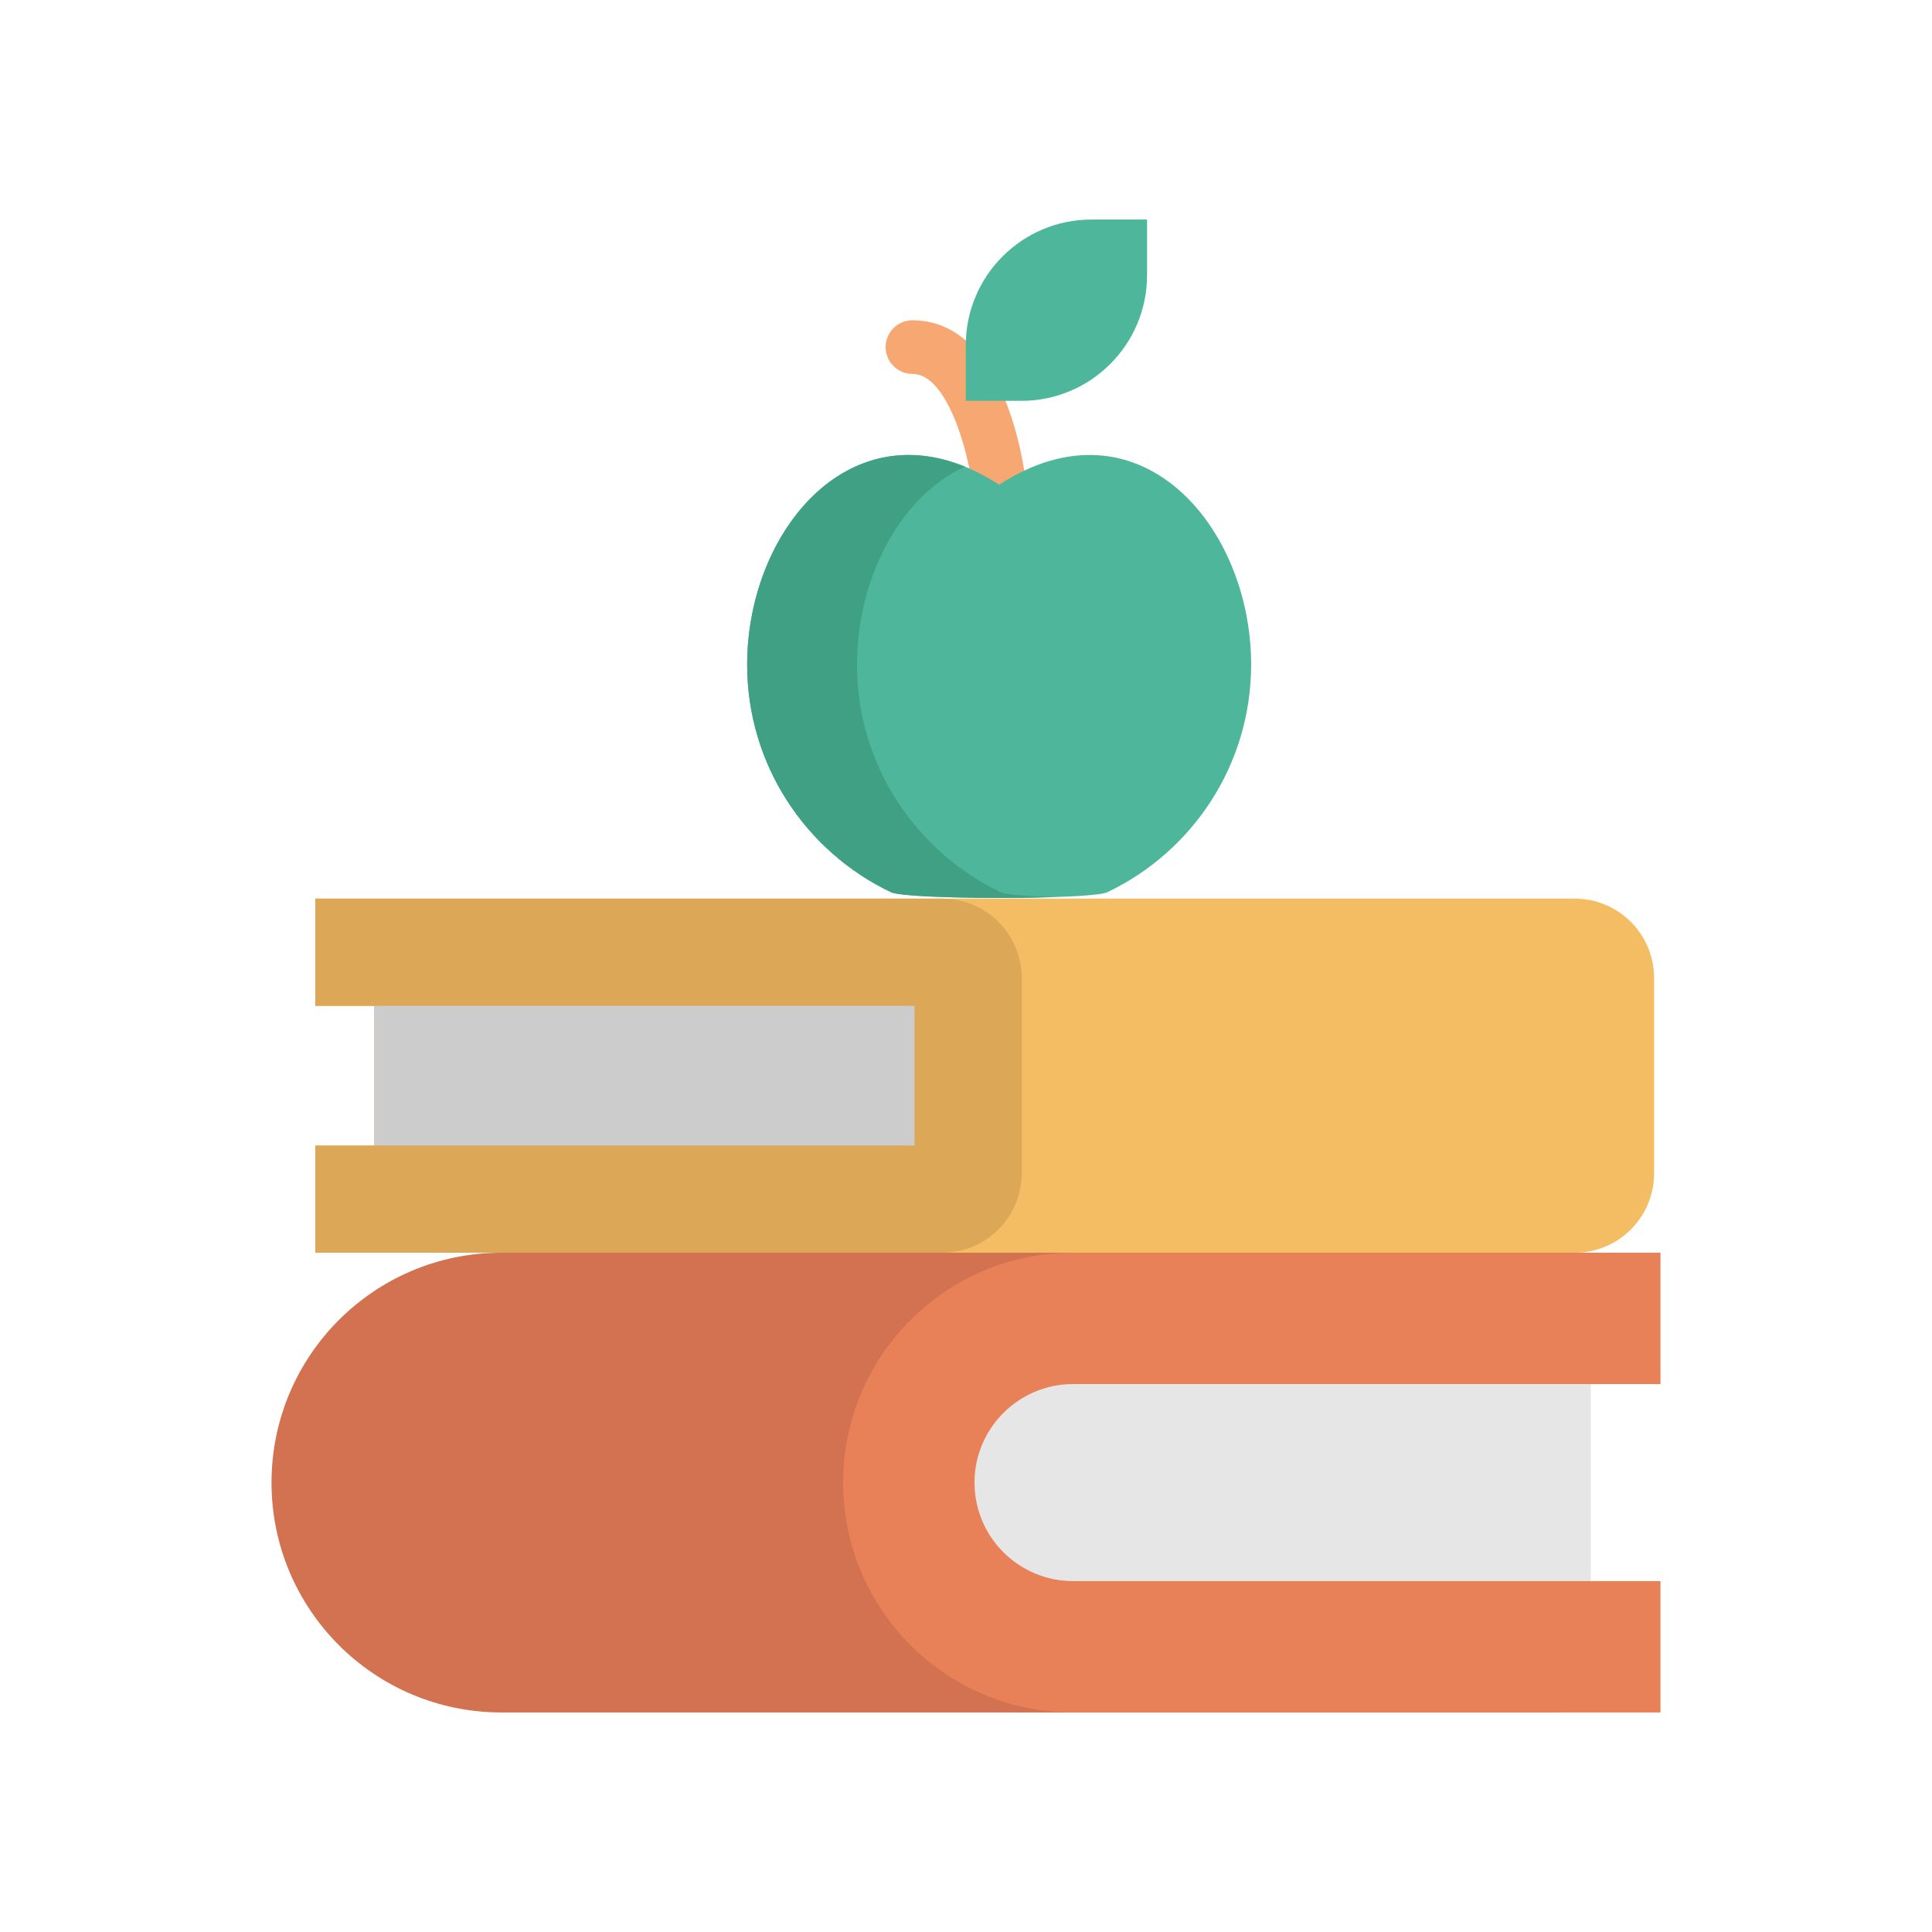 <?xml version="1.0" encoding="utf-8"?>
<!-- Generator: Adobe Illustrator 16.0.0, SVG Export Plug-In . SVG Version: 6.00 Build 0)  -->
<!DOCTYPE svg PUBLIC "-//W3C//DTD SVG 1.1//EN" "http://www.w3.org/Graphics/SVG/1.1/DTD/svg11.dtd">
<svg version="1.1" id="Layer_1" xmlns="http://www.w3.org/2000/svg" xmlns:xlink="http://www.w3.org/1999/xlink" x="0px" y="0px"
	 width="792px" height="792px" viewBox="-90 0 792 792" enable-background="new -90 0 792 792" xml:space="preserve">
<path fill="#F7A872" d="M319.573,209.677c-5.503,0-10.248-4.124-10.898-9.719l0,0c-1.714-14.625-10.298-46.686-24.638-46.686
	c-6.067,0-10.986-4.918-10.986-10.986s4.918-10.986,10.986-10.986c37.765,0,45.686,59.364,46.465,66.133
	c0.694,6.028-3.632,11.476-9.658,12.169C320.417,209.654,319.992,209.677,319.573,209.677z"/>
<g>
	<path fill="#4EB79B" d="M380.229,112.77V90h-22.77c-28.472,0-51.553,23.082-51.553,51.554v22.77h22.769
		C357.147,164.323,380.229,141.242,380.229,112.77z"/>
	<path fill="#4EB79B" d="M363.903,365.761c34.876-16.587,58.986-52.141,58.986-93.332c0-57.051-46.25-110.691-103.302-73.739
		c-57.051-36.952-103.301,16.688-103.301,73.739c0,41.19,24.109,76.745,58.986,93.332
		C281.797,368.865,357.379,368.865,363.903,365.761z"/>
</g>
<path fill="#D37250" d="M548.969,702H115.52c-26.009,0-49.575-10.554-66.626-27.604c-17.033-17.051-27.588-40.6-27.588-66.627
	c0-52.034,42.179-94.232,94.213-94.232l231.497-48.298l201.952,48.298"/>
<rect x="298.08" y="551.914" fill="#E6E6E6" width="264.054" height="118.641"/>
<path fill="#E88158" d="M590.692,567.383h-240.84c-22.257,0-40.368,18.128-40.368,40.385c0,22.274,18.11,40.385,40.368,40.385
	h240.841v53.847H349.853c-26.009,0-49.576-10.554-66.627-27.604c-17.033-17.052-27.588-40.601-27.588-66.627
	c0-52.034,42.179-94.232,94.214-94.232l87.979-45.368l117.706,45.368h35.155V567.383L590.692,567.383L590.692,567.383z"/>
<path fill="#F4BD64" d="M555.538,368.385H298.486v0.083c-0.727-0.048-1.457-0.083-2.197-0.083H39.238v43.943h24.166v57.272H39.238
	v43.942h257.052c0.74,0,1.47-0.033,2.197-0.082v0.082h257.052c17.959,0,32.533-14.574,32.533-32.532v-80.108
	C588.071,382.943,573.496,368.385,555.538,368.385z"/>
<rect x="63.409" y="395.917" fill="#CCCCCC" width="234.669" height="90.083"/>
<path fill="#DDA758" d="M39.238,469.599H284.88v-57.271H39.238v-43.944h257.052c17.958,0,32.533,14.56,32.533,32.517v80.109
	c0,17.958-14.574,32.532-32.533,32.532H39.238V469.599z"/>
<path fill="#40A084" d="M320.3,365.766c2.021,0.967,10.648,1.626,21.811,1.993c-24.887,0.82-62.34,0.147-66.837-1.993
	c-34.876-16.596-58.986-52.146-58.986-93.334c0-52.307,38.875-101.743,89.292-81.119c-26.762,12.216-44.265,46.023-44.265,81.119
	C261.313,313.62,285.424,349.17,320.3,365.766z"/>
</svg>
